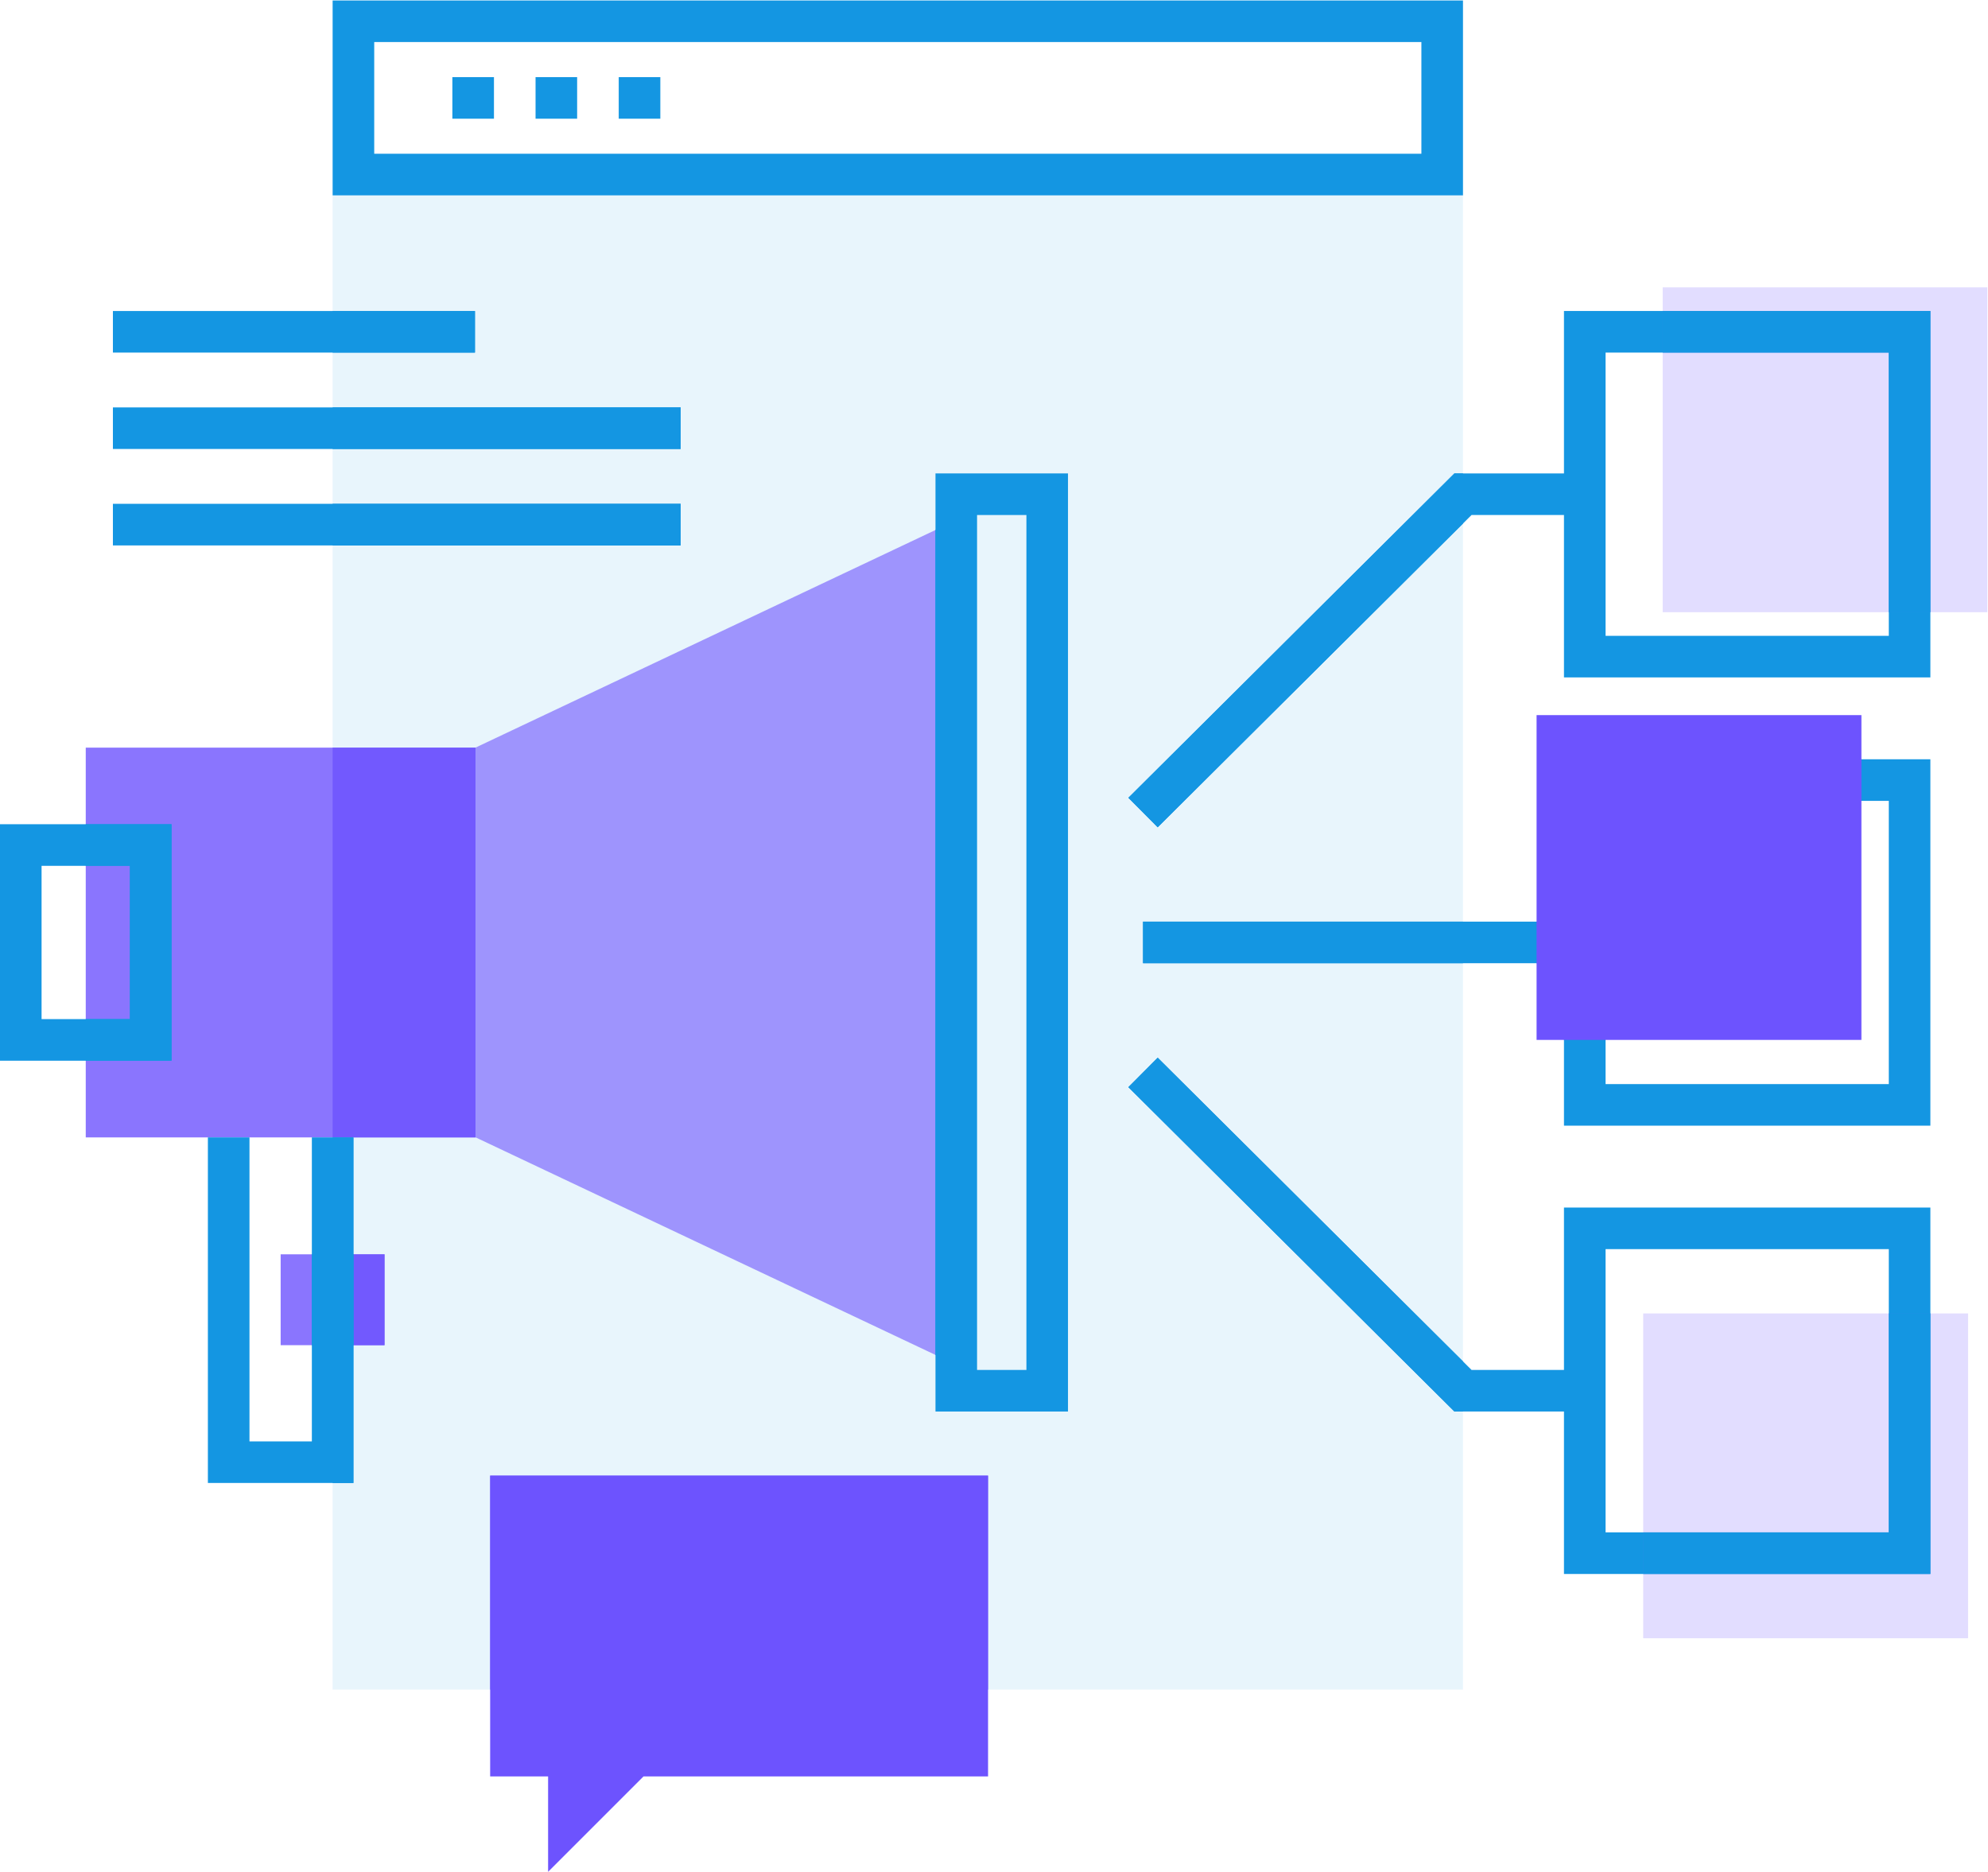 <svg xmlns="http://www.w3.org/2000/svg" viewBox="0 0 90.456 85.165" height="85.165" width="90.456" xml:space="preserve" id="svg2" version="1.1"><defs id="defs6"><clipPath id="clipPath18" clipPathUnits="userSpaceOnUse"><path id="path16" d="M 0,63.874 H 67.842 V 0 H 0 Z"/></clipPath><clipPath id="clipPath26" clipPathUnits="userSpaceOnUse"><path id="path24" d="M 11.354,57.222 H 49.937 V 6.22 H 11.354 Z"/></clipPath><clipPath id="clipPath42" clipPathUnits="userSpaceOnUse"><path id="path40" d="M 0,63.874 H 67.842 V 0 H 0 Z"/></clipPath><clipPath id="clipPath50" clipPathUnits="userSpaceOnUse"><path id="path48" d="M 2.927,38.372 H 16.232 V 25.068 H 2.927 Z"/></clipPath><clipPath id="clipPath64" clipPathUnits="userSpaceOnUse"><path id="path62" d="M 16.233,46.135 H 32.641 V 17.307 H 16.233 Z"/></clipPath><clipPath id="clipPath84" clipPathUnits="userSpaceOnUse"><path id="path82" d="M 0,63.874 H 67.842 V 0 H 0 Z"/></clipPath><clipPath id="clipPath92" clipPathUnits="userSpaceOnUse"><path id="path90" d="M 9.58,21.078 H 13.127 V 17.975 H 9.58 Z"/></clipPath><clipPath id="clipPath106" clipPathUnits="userSpaceOnUse"><path id="path104" d="m 11.354,21.078 h 1.773 v -3.104 h -1.773 z"/></clipPath><clipPath id="clipPath136" clipPathUnits="userSpaceOnUse"><path id="path134" d="M 0,63.874 H 67.842 V 0 H 0 Z"/></clipPath><clipPath id="clipPath144" clipPathUnits="userSpaceOnUse"><path id="path142" d="M 56.755,54.081 H 67.842 V 42.993 H 56.755 Z"/></clipPath><clipPath id="clipPath162" clipPathUnits="userSpaceOnUse"><path id="path160" d="M 0,63.874 H 67.842 V 0 H 0 Z"/></clipPath><clipPath id="clipPath170" clipPathUnits="userSpaceOnUse"><path id="path168" d="M 56.09,19.06 H 67.178 V 7.973 H 56.09 Z"/></clipPath><clipPath id="clipPath204" clipPathUnits="userSpaceOnUse"><path id="path202" d="M 0,63.874 H 67.842 V 0 H 0 Z"/></clipPath><clipPath id="clipPath212" clipPathUnits="userSpaceOnUse"><path id="path210" d="M 16.73,13.524 H 33.725 V 6.221 H 16.73 Z"/></clipPath><clipPath id="clipPath226" clipPathUnits="userSpaceOnUse"><path id="path224" d="m 11.354,38.372 h 4.878 V 25.068 h -4.878 z"/></clipPath></defs><g transform="matrix(1.333 0 0 -1.333 0 85.165)" id="g10"><g id="g12"><g clip-path="url(#clipPath18)" id="g14"><g id="g20"><g id="g32"><g id="g30" clip-path="url(#clipPath26)" opacity=".1"><path id="path28" d="M 11.354,57.221 H 49.937 V 6.22 H 11.354 Z" fill="#1496e2" fill-opacity="1" fill-rule="nonzero" stroke="none"/></g></g></g></g></g><path id="path34" d="m 11.354,57.221 h 38.584 v 6.653 H 11.354 Z m 1.42,5.234 H 48.518 V 58.642 H 12.774 Z" fill="#1496e2" fill-opacity="1" fill-rule="nonzero" stroke="none"/><g id="g36"><g clip-path="url(#clipPath42)" id="g38"><g id="g44"><g id="g56"><g id="g54" clip-path="url(#clipPath50)" opacity=".8"><path id="path52" d="M 2.927,38.372 H 16.231 V 25.068 H 2.927 Z" fill="#6d53fe" fill-opacity="1" fill-rule="nonzero" stroke="none"/></g></g></g><g id="g58"><g id="g72"><g id="g70" clip-path="url(#clipPath64)" opacity=".6"><g id="g68" transform="translate(32.641 17.307)"><path id="path66" d="M 0,0 -16.408,7.762 V 21.066 L 0,28.828 Z" fill="#6d53fe" fill-opacity="1" fill-rule="nonzero" stroke="none"/></g></g></g></g></g></g><path id="path74" d="m 33.351,17.13 h 1.685 v 29.181 h -1.685 z m 3.104,-1.419 h -4.523 v 32.02 h 4.523 z" fill="#1496e2" fill-opacity="1" fill-rule="nonzero" stroke="none"/><path id="path76" d="m 0,27.685 h 5.855 v 8.072 H 0 Z m 1.419,6.652 H 4.436 V 29.105 H 1.419 Z" fill="#1496e2" fill-opacity="1" fill-rule="nonzero" stroke="none"/><g id="g78"><g clip-path="url(#clipPath84)" id="g80"><g id="g86"><g id="g98"><g id="g96" clip-path="url(#clipPath92)" opacity=".8"><path id="path94" d="m 9.58,21.078 h 3.547 V 17.974 H 9.58 Z" fill="#6d53fe" fill-opacity="1" fill-rule="nonzero" stroke="none"/></g></g></g><g id="g100"><g id="g112"><g id="g110" clip-path="url(#clipPath106)" opacity=".8"><path id="path108" d="m 11.354,21.078 h 1.773 v -3.104 h -1.773 z" fill="#6d53fe" fill-opacity="1" fill-rule="nonzero" stroke="none"/></g></g></g></g></g><g transform="translate(12.064 13.272)" id="g114"><path id="path116" d="m 0,0 h -4.968 v 11.797 h 1.42 V 1.419 h 2.129 V 11.797 H 0 Z" fill="#1496e2" fill-opacity="1" fill-rule="nonzero" stroke="none"/></g><path id="path118" d="M 39.017,32.432 H 54.095 V 31.013 H 39.017 Z" fill="#1496e2" fill-opacity="1" fill-rule="nonzero" stroke="none"/><g transform="translate(54.095 15.711)" id="g120"><path id="path122" d="m 0,0 h -4.45 l -11.129,11.071 1.001,1.006 L -3.864,1.419 H 0 Z" fill="#1496e2" fill-opacity="1" fill-rule="nonzero" stroke="none"/></g><g transform="translate(39.517 35.653)" id="g124"><path id="path126" d="m 0,0 -1.001,1.006 11.129,11.072 h 4.45 v -1.419 h -3.864 z" fill="#1496e2" fill-opacity="1" fill-rule="nonzero" stroke="none"/></g><path id="path128" d="m 54.805,42.187 h 9.668 v 9.668 H 54.805 Z M 65.892,40.768 H 53.385 v 12.507 h 12.507 z" fill="#1496e2" fill-opacity="1" fill-rule="nonzero" stroke="none"/><g id="g130"><g clip-path="url(#clipPath136)" id="g132"><g id="g138"><g id="g150"><g id="g148" clip-path="url(#clipPath144)" opacity=".2"><path id="path146" d="M 56.755,54.081 H 67.842 V 42.994 H 56.755 Z" fill="#6d53fe" fill-opacity="1" fill-rule="nonzero" stroke="none"/></g></g></g></g></g><path id="path152" d="m 54.805,26.887 h 9.668 v 9.667 H 54.805 Z M 65.892,25.468 H 53.385 v 12.506 h 12.507 z" fill="#1496e2" fill-opacity="1" fill-rule="nonzero" stroke="none"/><path id="path154" d="m 54.805,11.586 h 9.668 v 9.668 h -9.668 z m 11.087,-1.42 H 53.385 v 12.507 h 12.507 z" fill="#1496e2" fill-opacity="1" fill-rule="nonzero" stroke="none"/><g id="g156"><g clip-path="url(#clipPath162)" id="g158"><g id="g164"><g id="g176"><g id="g174" clip-path="url(#clipPath170)" opacity=".2"><path id="path172" d="M 56.09,19.06 H 67.178 V 7.973 H 56.09 Z" fill="#6d53fe" fill-opacity="1" fill-rule="nonzero" stroke="none"/></g></g></g></g></g><path id="path178" d="M 3.854,53.274 H 16.213 V 51.855 H 3.854 Z" fill="#1496e2" fill-opacity="1" fill-rule="nonzero" stroke="none"/><path id="path180" d="m 3.854,49.984 h 19.38 V 48.565 H 3.854 Z" fill="#1496e2" fill-opacity="1" fill-rule="nonzero" stroke="none"/><path id="path182" d="m 3.854,46.693 h 19.38 v -1.42 H 3.854 Z" fill="#1496e2" fill-opacity="1" fill-rule="nonzero" stroke="none"/><g transform="translate(16.731 13.523)" id="g184"><path id="path186" d="m 0,0 v -10.266 h 1.978 v -3.257 l 3.258,3.257 h 11.76 V 0 Z" fill="#6d53fe" fill-opacity="1" fill-rule="nonzero" stroke="none"/></g><path id="path188" d="m 15.441,61.257 h 1.42 v -1.419 h -1.42 z" fill="#1496e2" fill-opacity="1" fill-rule="nonzero" stroke="none"/><path id="path190" d="M 18.281,61.257 H 19.7 v -1.419 h -1.419 z" fill="#1496e2" fill-opacity="1" fill-rule="nonzero" stroke="none"/><path id="path192" d="m 21.12,61.257 h 1.42 v -1.419 h -1.42 z" fill="#1496e2" fill-opacity="1" fill-rule="nonzero" stroke="none"/><g transform="translate(31.932 45.798)" id="g194"><path id="path196" d="m 0,0 v -28.156 l 0.709,-0.335 V 0.337 Z" fill="#1496e2" fill-opacity="1" fill-rule="nonzero" stroke="none"/></g><g id="g198"><g clip-path="url(#clipPath204)" id="g200"><g id="g206"><g id="g218"><g id="g216" clip-path="url(#clipPath212)" opacity=".7"><path id="path214" d="M 16.73,13.524 H 33.725 V 6.221 H 16.73 Z" fill="#6d53fe" fill-opacity="1" fill-rule="nonzero" stroke="none"/></g></g></g><g id="g220"><g id="g232"><g id="g230" clip-path="url(#clipPath226)" opacity=".8"><path id="path228" d="m 11.354,38.372 h 4.878 V 25.068 h -4.878 z" fill="#6d53fe" fill-opacity="1" fill-rule="nonzero" stroke="none"/></g></g></g></g></g><path id="path234" d="m 11.354,13.271 h 0.709 v 11.797 h -0.709 z" fill="#1496e2" fill-opacity="1" fill-rule="nonzero" stroke="none"/><path id="path236" d="m 10.645,21.078 h 1.42 v -3.104 h -1.42 z" fill="#1496e2" fill-opacity="1" fill-rule="nonzero" stroke="none"/><g transform="translate(2.927 34.337)" id="g238"><path id="path240" d="M 0,0 H 1.508 V -5.232 H 0 v -1.42 H 2.928 V 1.419 L 0,1.419 Z" fill="#1496e2" fill-opacity="1" fill-rule="nonzero" stroke="none"/></g><path id="path242" d="m 11.354,46.693 h 11.879 v -1.42 H 11.354 Z" fill="#1496e2" fill-opacity="1" fill-rule="nonzero" stroke="none"/><path id="path244" d="M 11.354,49.984 H 23.233 V 48.565 H 11.354 Z" fill="#1496e2" fill-opacity="1" fill-rule="nonzero" stroke="none"/><path id="path246" d="m 11.354,53.274 h 4.858 v -1.419 h -4.858 z" fill="#1496e2" fill-opacity="1" fill-rule="nonzero" stroke="none"/><path id="path248" d="m 39.017,32.432 h 10.92 v -1.419 h -10.92 z" fill="#1496e2" fill-opacity="1" fill-rule="nonzero" stroke="none"/><g transform="translate(49.938 17.422)" id="g250"><path id="path252" d="M 0,0 -10.421,10.366 -11.422,9.36 -0.293,-1.711 H 0 Z" fill="#1496e2" fill-opacity="1" fill-rule="nonzero" stroke="none"/></g><g transform="translate(38.516 36.659)" id="g254"><path id="path256" d="M 0,0 1.001,-1.006 11.422,9.361 v 1.711 h -0.293 z" fill="#1496e2" fill-opacity="1" fill-rule="nonzero" stroke="none"/></g><g transform="translate(56.756 51.856)" id="g258"><path id="path260" d="M 0,0 H 7.717 V -8.862 H 9.136 V 1.419 L 0,1.419 Z" fill="#1496e2" fill-opacity="1" fill-rule="nonzero" stroke="none"/></g><g transform="translate(53.385 28.395)" id="g262"><path id="path264" d="m 0,0 h 1.42 v 8.16 h 8.733 V 9.579 H 0 Z" fill="#1496e2" fill-opacity="1" fill-rule="nonzero" stroke="none"/></g><g transform="translate(65.892 19.062)" id="g266"><path id="path268" d="m 0,0 h -1.419 v -7.476 h -8.382 v -1.42 H 0 Z" fill="#1496e2" fill-opacity="1" fill-rule="nonzero" stroke="none"/></g><path id="path270" d="m 52.45,32.432 h 1.645 V 31.013 H 52.45 Z" fill="#1496e2" fill-opacity="1" fill-rule="nonzero" stroke="none"/><path id="path272" d="M 52.45,39.481 H 63.538 V 28.395 H 52.45 Z" fill="#6d53fe" fill-opacity="1" fill-rule="nonzero" stroke="none"/></g></svg>